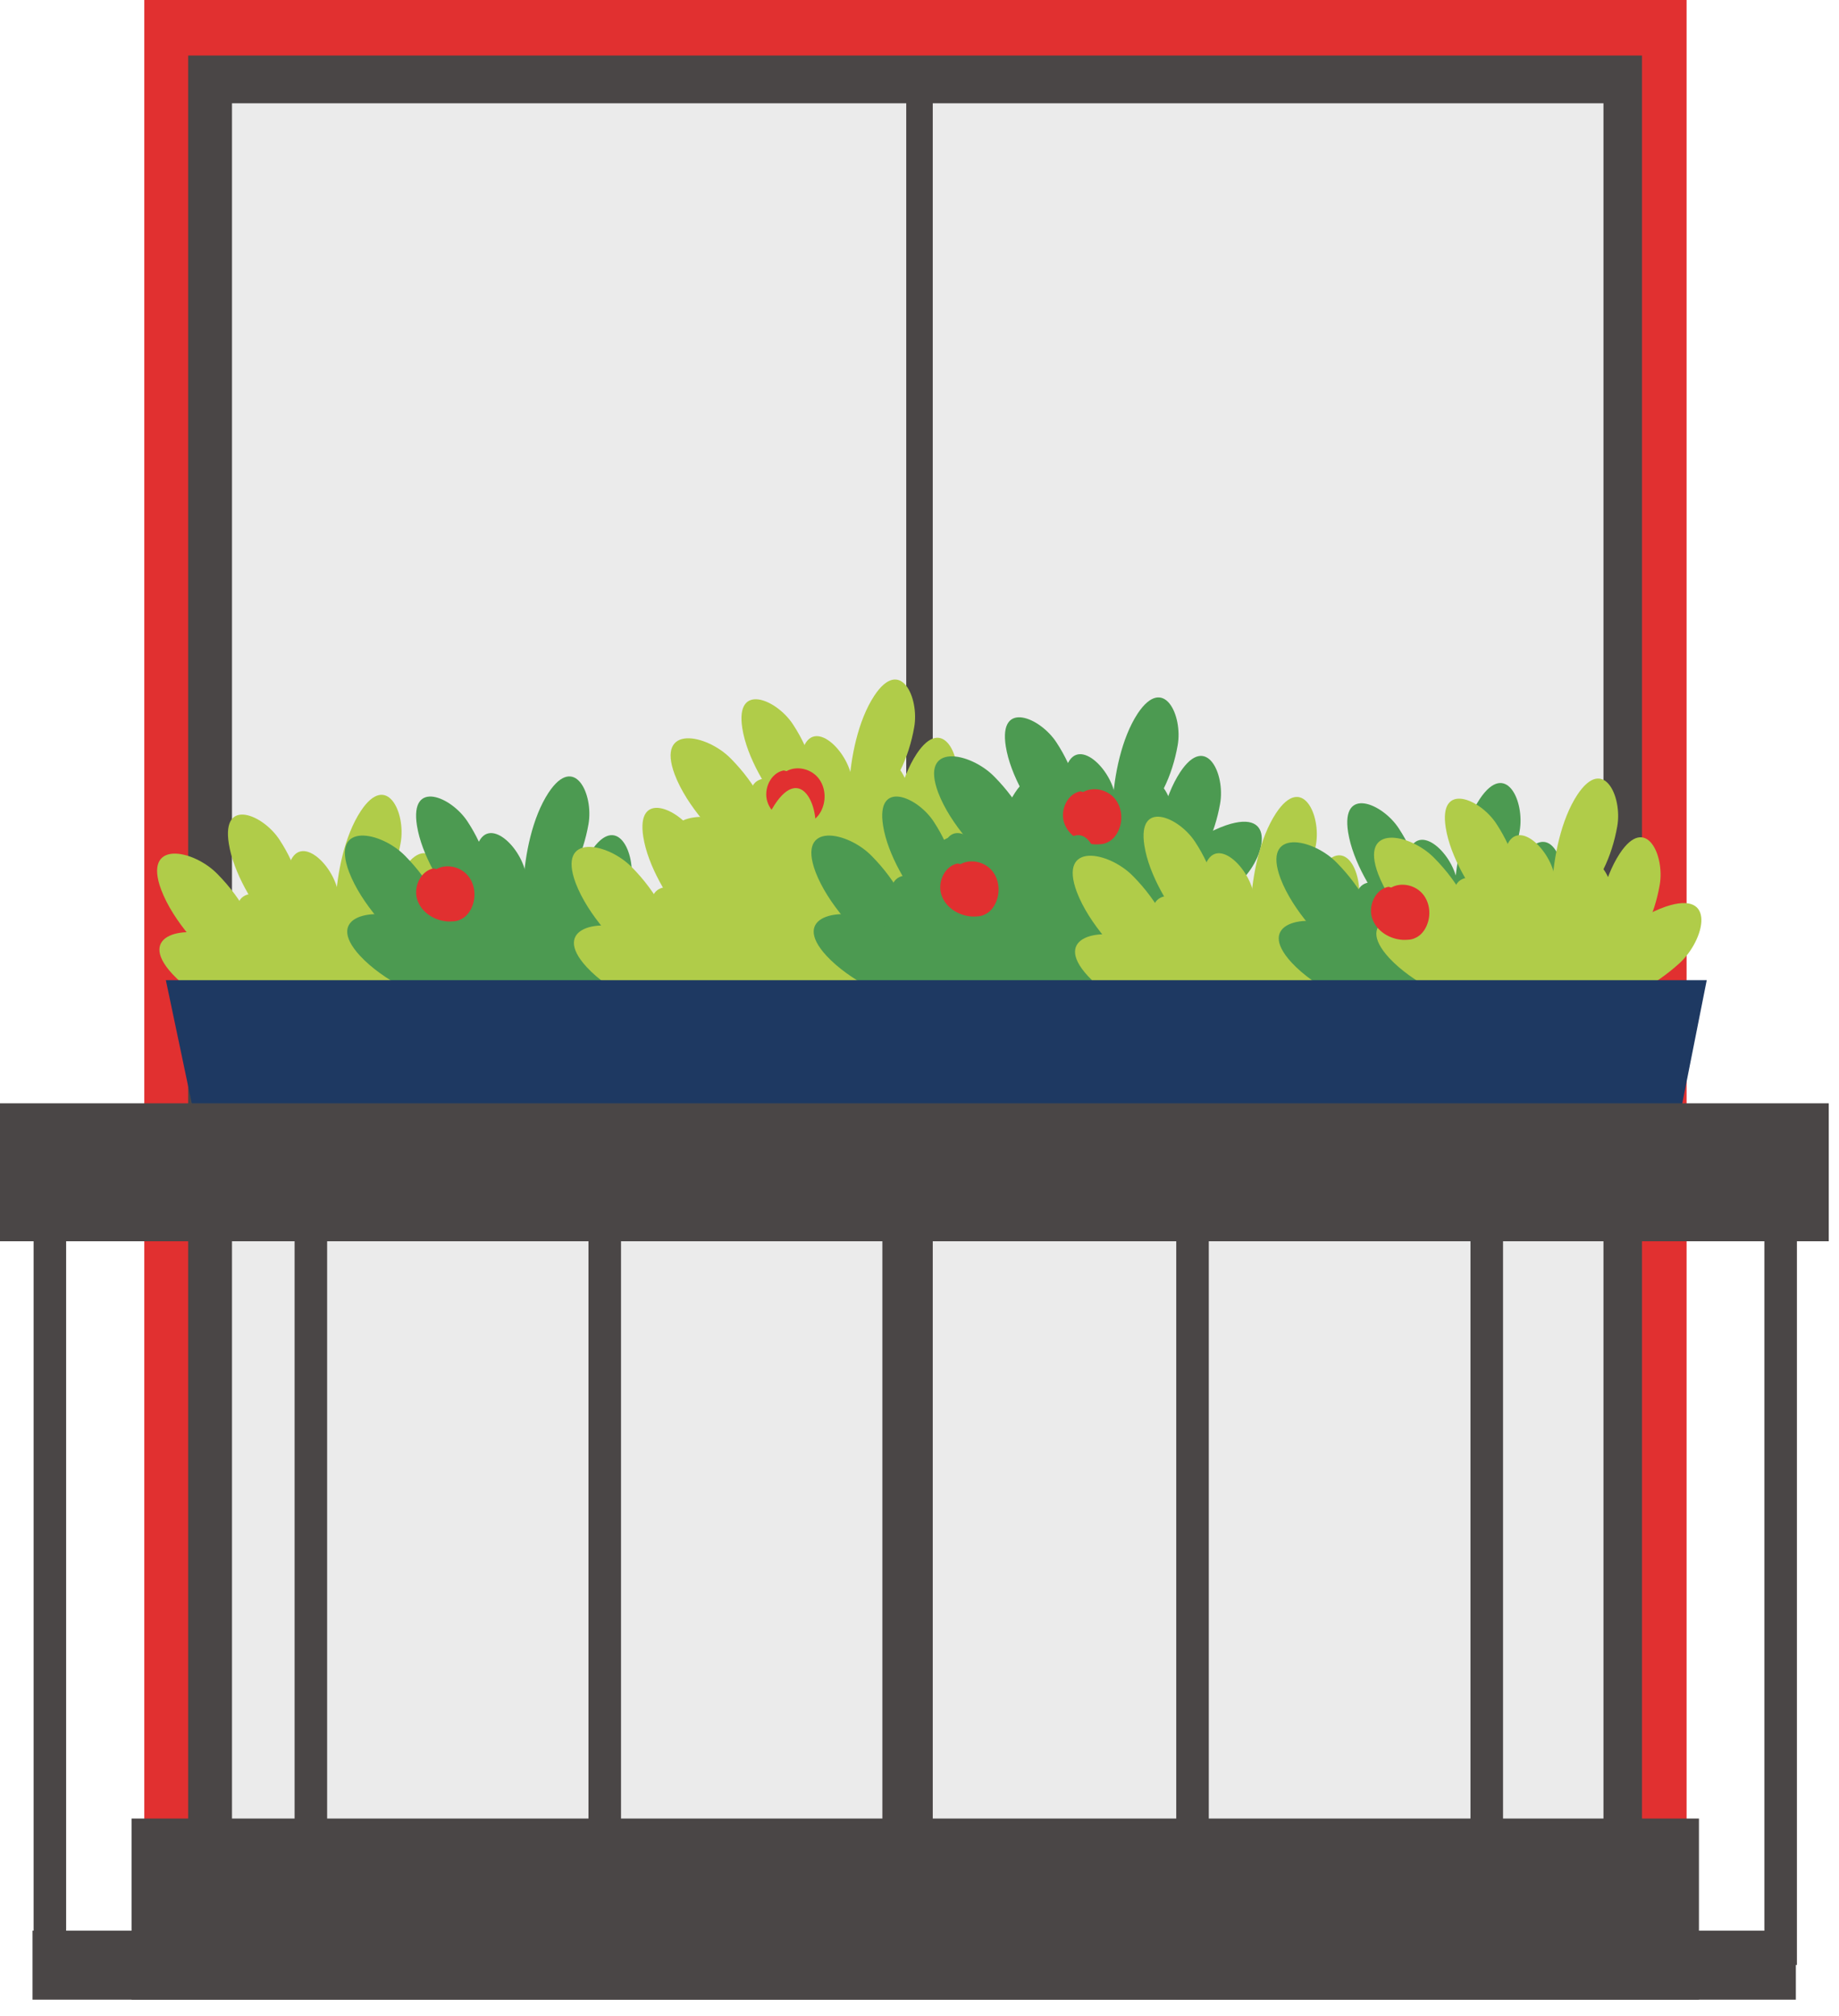 <svg width="52" height="57" viewBox="0 0 52 57" fill="none" xmlns="http://www.w3.org/2000/svg">
<path d="M47.69 0H4.08V54.62H47.69V0Z" fill="#E13030"/>
<path d="M46.43 1.57H5.32V53.06H46.43V1.57Z" fill="#4A4646"/>
<path d="M45.34 2.92H6.56V52.62H45.34V2.92Z" fill="#EBEBEB"/>
<mask id="mask0_56_17901" style="mask-type:luminance" maskUnits="userSpaceOnUse" x="6" y="2" width="40" height="51">
<path d="M45.34 2.92H6.56V52.62H45.34V2.92Z" fill="white"/>
</mask>
<path d="M26 2V54" stroke="#4A4646" stroke-width="0.75" stroke-miterlimit="10"/>
<path d="M48.04 51.41H3.72V56.53H48.04V51.41Z" fill="#4A4646"/>
<path d="M21 24.28C21.14 24.39 21.29 24.5 21.46 24.53C21.63 24.56 21.84 24.5 21.92 24.34C21.97 24.25 21.97 24.14 21.96 24.03C21.88 23.05 21.36 22.15 20.67 21.45C19.99 20.75 18.54 20.46 19.08 21.9C19.42 22.79 20.26 23.7 20.99 24.28H21Z" fill="#B0CC49"/>
<path d="M23.17 24.15C23.23 24.29 23.31 24.44 23.43 24.53C23.55 24.63 23.74 24.66 23.86 24.57C23.93 24.52 23.98 24.43 24.01 24.34C24.34 23.55 24.29 22.64 24.04 21.81C23.79 20.99 22.78 20.19 22.63 21.52C22.53 22.35 22.83 23.39 23.16 24.14L23.17 24.15Z" fill="#B0CC49"/>
<path d="M25.21 23.89C25.21 24.05 25.21 24.21 25.27 24.35C25.34 24.49 25.49 24.6 25.64 24.58C25.73 24.57 25.81 24.51 25.88 24.45C26.53 23.89 26.9 23.06 27.05 22.21C27.2 21.37 26.66 20.2 25.92 21.31C25.46 22.01 25.25 23.07 25.21 23.89Z" fill="#B0CC49"/>
<path d="M24.01 22.24C24.01 22.4 24.01 22.56 24.07 22.7C24.14 22.84 24.29 22.95 24.44 22.93C24.53 22.92 24.61 22.86 24.68 22.8C25.33 22.24 25.7 21.41 25.85 20.56C26 19.72 25.46 18.55 24.72 19.67C24.26 20.37 24.05 21.43 24.01 22.25V22.24Z" fill="#B0CC49"/>
<path d="M22.21 22.97C22.31 23.09 22.42 23.21 22.56 23.27C22.7 23.33 22.89 23.31 22.99 23.19C23.05 23.12 23.07 23.02 23.08 22.93C23.19 22.08 22.9 21.21 22.43 20.49C21.97 19.77 20.78 19.27 20.99 20.59C21.12 21.41 21.68 22.34 22.21 22.97Z" fill="#B0CC49"/>
<path d="M24.77 24.65C24.65 24.79 24.54 24.93 24.5 25.1C24.46 25.27 24.52 25.48 24.67 25.57C24.76 25.62 24.87 25.62 24.98 25.62C25.96 25.58 26.88 25.08 27.61 24.42C28.33 23.76 28.67 22.33 27.22 22.82C26.32 23.13 25.38 23.94 24.77 24.65Z" fill="#B0CC49"/>
<path d="M23.7 25.06C23.7 25.24 23.7 25.42 23.79 25.58C23.87 25.74 24.05 25.86 24.22 25.83C24.32 25.81 24.41 25.74 24.49 25.67C25.21 25.01 25.6 24.04 25.73 23.06C25.86 22.09 25.2 20.78 24.4 22.08C23.9 22.89 23.71 24.12 23.7 25.05V25.06Z" fill="#B0CC49"/>
<path d="M23.02 25.53C23.15 25.65 23.29 25.77 23.46 25.82C23.63 25.87 23.84 25.82 23.93 25.67C23.99 25.58 23.99 25.47 23.99 25.36C23.99 24.38 23.54 23.44 22.91 22.68C22.28 21.93 20.87 21.53 21.29 23C21.55 23.92 22.32 24.89 23 25.53H23.02Z" fill="#B0CC49"/>
<path d="M22.04 25.76C22.21 25.81 22.39 25.86 22.57 25.82C22.74 25.79 22.91 25.65 22.93 25.47C22.93 25.36 22.9 25.26 22.85 25.17C22.41 24.29 21.59 23.65 20.69 23.26C19.79 22.87 18.35 23.14 19.39 24.27C20.04 24.97 21.16 25.5 22.05 25.76H22.04Z" fill="#B0CC49"/>
<path d="M28.45 24.79C28.59 24.9 28.74 25.01 28.91 25.04C29.08 25.07 29.29 25.01 29.37 24.85C29.42 24.76 29.42 24.65 29.41 24.54C29.33 23.56 28.81 22.66 28.12 21.96C27.44 21.26 25.99 20.97 26.53 22.41C26.87 23.3 27.71 24.21 28.44 24.79H28.45Z" fill="#4C9A51"/>
<path d="M30.62 24.66C30.68 24.8 30.76 24.95 30.88 25.04C31 25.14 31.19 25.17 31.31 25.08C31.38 25.03 31.43 24.94 31.46 24.85C31.79 24.06 31.74 23.15 31.49 22.32C31.24 21.5 30.23 20.7 30.08 22.03C29.98 22.86 30.28 23.9 30.61 24.65L30.62 24.66Z" fill="#4C9A51"/>
<path d="M32.66 24.4C32.66 24.56 32.66 24.72 32.72 24.86C32.79 25 32.94 25.11 33.09 25.09C33.18 25.08 33.26 25.02 33.33 24.96C33.98 24.4 34.35 23.57 34.5 22.72C34.65 21.88 34.11 20.71 33.37 21.83C32.91 22.53 32.7 23.59 32.66 24.41V24.4Z" fill="#4C9A51"/>
<path d="M31.46 22.75C31.46 22.91 31.46 23.07 31.52 23.21C31.59 23.35 31.74 23.46 31.89 23.44C31.98 23.43 32.06 23.37 32.13 23.31C32.78 22.75 33.15 21.92 33.3 21.07C33.45 20.23 32.91 19.06 32.17 20.17C31.71 20.87 31.5 21.93 31.46 22.75Z" fill="#4C9A51"/>
<path d="M29.66 23.48C29.76 23.6 29.87 23.72 30.01 23.78C30.15 23.84 30.34 23.82 30.44 23.7C30.5 23.63 30.52 23.53 30.53 23.44C30.64 22.59 30.35 21.72 29.88 21C29.42 20.28 28.23 19.78 28.44 21.1C28.57 21.92 29.13 22.85 29.66 23.48Z" fill="#4C9A51"/>
<path d="M32.22 25.16C32.1 25.3 31.99 25.44 31.95 25.61C31.91 25.78 31.97 25.99 32.12 26.08C32.21 26.13 32.32 26.13 32.43 26.13C33.41 26.09 34.33 25.59 35.06 24.93C35.78 24.27 36.12 22.84 34.67 23.33C33.77 23.64 32.83 24.45 32.22 25.16Z" fill="#4C9A51"/>
<path d="M31.15 25.57C31.15 25.75 31.15 25.93 31.24 26.09C31.32 26.25 31.5 26.37 31.67 26.34C31.77 26.32 31.86 26.25 31.94 26.18C32.66 25.52 33.05 24.55 33.18 23.57C33.31 22.6 32.65 21.29 31.85 22.59C31.35 23.4 31.16 24.63 31.15 25.56V25.57Z" fill="#4C9A51"/>
<path d="M30.47 26.04C30.6 26.16 30.74 26.28 30.91 26.33C31.08 26.38 31.29 26.33 31.38 26.18C31.44 26.09 31.44 25.98 31.44 25.87C31.44 24.89 30.99 23.95 30.36 23.19C29.73 22.44 28.32 22.04 28.74 23.51C29 24.43 29.77 25.4 30.45 26.04H30.47Z" fill="#4C9A51"/>
<path d="M29.49 26.27C29.66 26.32 29.84 26.37 30.02 26.33C30.19 26.3 30.36 26.16 30.38 25.98C30.38 25.87 30.35 25.77 30.3 25.68C29.86 24.8 29.04 24.16 28.14 23.77C27.24 23.38 25.8 23.65 26.84 24.78C27.49 25.48 28.61 26.01 29.5 26.27H29.49Z" fill="#4C9A51"/>
<path d="M22.16 21.78C21.79 21.85 21.58 22.31 21.7 22.67C21.82 23.03 22.19 23.26 22.57 23.28C22.69 23.28 22.81 23.28 22.91 23.23C23.08 23.16 23.2 23 23.26 22.83C23.37 22.54 23.32 22.18 23.1 21.95C22.88 21.72 22.51 21.65 22.24 21.8" fill="#E13030"/>
<path d="M30.55 22.37C30.18 22.44 29.97 22.9 30.09 23.26C30.21 23.62 30.58 23.85 30.96 23.87C31.08 23.87 31.2 23.87 31.3 23.82C31.47 23.75 31.59 23.59 31.65 23.42C31.76 23.13 31.71 22.77 31.49 22.54C31.27 22.31 30.9 22.24 30.63 22.39" fill="#E13030"/>
<path d="M6.48 27.54C6.62 27.65 6.77 27.76 6.94 27.79C7.11 27.82 7.32 27.76 7.4 27.6C7.45 27.51 7.45 27.4 7.44 27.29C7.36 26.31 6.84 25.41 6.15 24.71C5.47 24.01 4.02 23.72 4.56 25.16C4.9 26.05 5.74 26.96 6.47 27.54H6.48Z" fill="#B0CC49"/>
<path d="M8.65 27.4C8.71 27.54 8.79 27.69 8.91 27.78C9.03 27.87 9.22 27.91 9.34 27.82C9.41 27.77 9.46 27.68 9.49 27.59C9.82 26.8 9.77 25.89 9.52 25.06C9.27 24.24 8.26 23.44 8.11 24.77C8.01 25.6 8.31 26.64 8.64 27.39L8.65 27.4Z" fill="#B0CC49"/>
<path d="M10.69 27.15C10.69 27.31 10.69 27.47 10.75 27.61C10.82 27.75 10.97 27.86 11.12 27.84C11.21 27.83 11.29 27.77 11.36 27.71C12.01 27.15 12.38 26.32 12.53 25.47C12.68 24.63 12.14 23.46 11.4 24.58C10.94 25.28 10.73 26.34 10.69 27.16V27.15Z" fill="#B0CC49"/>
<path d="M9.49 25.5C9.49 25.66 9.49 25.82 9.55 25.96C9.62 26.1 9.77 26.21 9.92 26.19C10.01 26.18 10.09 26.12 10.16 26.06C10.81 25.5 11.18 24.67 11.33 23.82C11.48 22.98 10.94 21.81 10.2 22.93C9.74 23.63 9.53 24.69 9.49 25.51V25.5Z" fill="#B0CC49"/>
<path d="M7.69 26.23C7.79 26.35 7.9 26.47 8.04 26.53C8.18 26.59 8.37 26.57 8.47 26.45C8.53 26.38 8.55 26.28 8.56 26.19C8.67 25.34 8.38 24.47 7.91 23.75C7.45 23.03 6.26 22.53 6.47 23.85C6.6 24.67 7.16 25.6 7.69 26.23Z" fill="#B0CC49"/>
<path d="M10.25 27.91C10.13 28.05 10.02 28.19 9.98 28.36C9.94 28.53 10 28.74 10.15 28.83C10.24 28.88 10.35 28.88 10.46 28.88C11.44 28.84 12.36 28.34 13.09 27.68C13.81 27.02 14.15 25.59 12.7 26.08C11.8 26.39 10.86 27.2 10.25 27.91Z" fill="#B0CC49"/>
<path d="M9.18 28.32C9.18 28.5 9.18 28.68 9.27 28.84C9.35 29 9.53 29.12 9.7 29.09C9.8 29.07 9.89 29 9.97 28.93C10.69 28.27 11.08 27.3 11.21 26.32C11.34 25.35 10.68 24.04 9.88 25.34C9.38 26.15 9.19 27.38 9.18 28.31V28.32Z" fill="#B0CC49"/>
<path d="M8.5 28.79C8.63 28.91 8.77 29.03 8.94 29.08C9.11 29.13 9.32 29.08 9.41 28.93C9.47 28.84 9.47 28.73 9.47 28.62C9.47 27.64 9.02 26.7 8.39 25.94C7.76 25.19 6.35 24.79 6.77 26.26C7.03 27.18 7.8 28.15 8.48 28.79H8.5Z" fill="#B0CC49"/>
<path d="M7.52 29.02C7.69 29.07 7.87 29.12 8.05 29.08C8.22 29.05 8.39 28.91 8.41 28.73C8.41 28.62 8.38 28.52 8.33 28.43C7.89 27.55 7.07 26.91 6.17 26.52C5.27 26.13 3.83 26.4 4.87 27.53C5.52 28.23 6.64 28.76 7.53 29.02H7.52Z" fill="#B0CC49"/>
<path d="M11.79 27.03C11.93 27.14 12.08 27.25 12.25 27.28C12.42 27.31 12.63 27.25 12.71 27.09C12.76 27 12.76 26.89 12.75 26.78C12.67 25.8 12.15 24.9 11.46 24.2C10.78 23.5 9.33 23.21 9.87 24.65C10.21 25.54 11.05 26.45 11.78 27.03H11.79Z" fill="#4C9A51"/>
<path d="M13.96 26.89C14.02 27.03 14.1 27.18 14.22 27.27C14.34 27.37 14.53 27.4 14.65 27.31C14.72 27.26 14.77 27.17 14.8 27.08C15.13 26.29 15.08 25.38 14.83 24.55C14.58 23.73 13.57 22.93 13.42 24.26C13.32 25.09 13.62 26.13 13.95 26.88L13.96 26.89Z" fill="#4C9A51"/>
<path d="M16 26.64C16 26.8 16 26.96 16.06 27.1C16.13 27.24 16.28 27.35 16.43 27.33C16.52 27.32 16.6 27.26 16.67 27.2C17.32 26.64 17.69 25.81 17.84 24.96C17.99 24.12 17.45 22.95 16.71 24.07C16.25 24.77 16.04 25.83 16 26.65V26.64Z" fill="#4C9A51"/>
<path d="M14.8 24.98C14.8 25.14 14.8 25.3 14.86 25.44C14.93 25.58 15.08 25.69 15.23 25.67C15.32 25.66 15.4 25.6 15.47 25.54C16.12 24.98 16.49 24.15 16.64 23.3C16.79 22.46 16.25 21.29 15.51 22.41C15.05 23.11 14.84 24.17 14.8 24.99V24.98Z" fill="#4C9A51"/>
<path d="M13.01 25.72C13.11 25.84 13.22 25.96 13.36 26.02C13.5 26.08 13.69 26.06 13.79 25.94C13.85 25.87 13.87 25.77 13.88 25.68C13.99 24.83 13.7 23.96 13.23 23.24C12.77 22.52 11.58 22.02 11.79 23.34C11.92 24.16 12.48 25.09 13.01 25.72Z" fill="#4C9A51"/>
<path d="M15.56 27.4C15.44 27.54 15.33 27.68 15.29 27.85C15.25 28.02 15.31 28.23 15.46 28.32C15.55 28.37 15.66 28.37 15.77 28.37C16.75 28.33 17.67 27.83 18.4 27.17C19.12 26.51 19.46 25.08 18.01 25.57C17.11 25.88 16.17 26.69 15.56 27.4Z" fill="#4C9A51"/>
<path d="M14.5 27.81C14.5 27.99 14.5 28.17 14.59 28.33C14.67 28.49 14.85 28.61 15.02 28.58C15.12 28.56 15.21 28.49 15.29 28.42C16.01 27.76 16.4 26.79 16.53 25.81C16.66 24.84 16 23.53 15.2 24.83C14.7 25.64 14.51 26.87 14.5 27.8V27.81Z" fill="#4C9A51"/>
<path d="M13.82 28.27C13.95 28.39 14.09 28.51 14.26 28.56C14.43 28.61 14.64 28.56 14.73 28.41C14.79 28.32 14.79 28.21 14.79 28.1C14.79 27.12 14.34 26.18 13.71 25.42C13.08 24.67 11.67 24.27 12.09 25.74C12.35 26.66 13.12 27.63 13.8 28.27H13.82Z" fill="#4C9A51"/>
<path d="M12.83 28.51C13 28.56 13.18 28.61 13.36 28.57C13.53 28.54 13.7 28.4 13.72 28.22C13.72 28.11 13.69 28.01 13.64 27.92C13.2 27.04 12.38 26.4 11.48 26.01C10.58 25.62 9.14 25.89 10.18 27.02C10.83 27.72 11.95 28.25 12.84 28.51H12.83Z" fill="#4C9A51"/>
<path d="M18.2 27.35C18.34 27.46 18.49 27.57 18.66 27.6C18.83 27.63 19.04 27.57 19.12 27.41C19.17 27.32 19.17 27.21 19.16 27.1C19.08 26.12 18.56 25.22 17.87 24.52C17.19 23.82 15.74 23.53 16.28 24.97C16.62 25.86 17.46 26.77 18.19 27.35H18.2Z" fill="#B0CC49"/>
<path d="M20.36 27.21C20.42 27.35 20.5 27.5 20.62 27.59C20.74 27.69 20.93 27.72 21.05 27.63C21.12 27.58 21.17 27.49 21.2 27.4C21.53 26.61 21.48 25.7 21.23 24.87C20.98 24.05 19.97 23.25 19.82 24.58C19.72 25.41 20.02 26.45 20.35 27.2L20.36 27.21Z" fill="#B0CC49"/>
<path d="M22.4 26.96C22.4 27.12 22.4 27.28 22.46 27.42C22.53 27.56 22.68 27.67 22.83 27.65C22.92 27.64 23 27.58 23.07 27.52C23.72 26.96 24.09 26.13 24.24 25.28C24.39 24.44 23.85 23.27 23.11 24.39C22.65 25.09 22.44 26.15 22.4 26.97V26.96Z" fill="#B0CC49"/>
<path d="M21.2 25.31C21.2 25.47 21.2 25.63 21.26 25.77C21.33 25.91 21.48 26.02 21.63 26C21.72 25.99 21.8 25.93 21.87 25.87C22.52 25.31 22.89 24.48 23.04 23.63C23.19 22.79 22.65 21.62 21.91 22.74C21.45 23.44 21.24 24.5 21.2 25.32V25.31Z" fill="#B0CC49"/>
<path d="M19.41 26.04C19.51 26.16 19.62 26.28 19.76 26.34C19.9 26.4 20.09 26.38 20.19 26.26C20.25 26.19 20.27 26.09 20.28 26C20.39 25.15 20.1 24.28 19.63 23.56C19.17 22.84 17.98 22.34 18.19 23.66C18.32 24.48 18.88 25.41 19.41 26.04Z" fill="#B0CC49"/>
<path d="M21.97 27.72C21.85 27.86 21.74 28 21.7 28.17C21.66 28.34 21.72 28.55 21.87 28.64C21.96 28.69 22.07 28.69 22.18 28.69C23.16 28.65 24.08 28.15 24.81 27.49C25.53 26.83 25.87 25.4 24.42 25.89C23.52 26.2 22.58 27.01 21.97 27.72Z" fill="#B0CC49"/>
<path d="M20.9 28.13C20.9 28.31 20.9 28.49 20.99 28.65C21.07 28.81 21.25 28.93 21.42 28.9C21.52 28.88 21.61 28.81 21.69 28.74C22.41 28.08 22.8 27.11 22.93 26.13C23.06 25.16 22.4 23.85 21.6 25.15C21.1 25.96 20.91 27.19 20.9 28.12V28.13Z" fill="#B0CC49"/>
<path d="M20.22 28.6C20.35 28.72 20.49 28.84 20.66 28.89C20.83 28.94 21.04 28.89 21.13 28.74C21.19 28.65 21.19 28.54 21.19 28.43C21.19 27.45 20.74 26.51 20.11 25.75C19.48 25 18.07 24.6 18.49 26.07C18.75 26.99 19.52 27.96 20.2 28.6H20.22Z" fill="#B0CC49"/>
<path d="M19.24 28.83C19.41 28.88 19.59 28.93 19.77 28.89C19.94 28.86 20.11 28.72 20.13 28.54C20.13 28.43 20.1 28.33 20.05 28.24C19.61 27.36 18.79 26.72 17.89 26.33C16.99 25.94 15.55 26.21 16.59 27.34C17.24 28.04 18.36 28.57 19.25 28.83H19.24Z" fill="#B0CC49"/>
<path d="M24.98 27.03C25.12 27.14 25.27 27.25 25.44 27.28C25.61 27.31 25.82 27.25 25.9 27.09C25.95 27 25.95 26.89 25.94 26.78C25.86 25.8 25.34 24.9 24.65 24.2C23.97 23.5 22.52 23.21 23.06 24.65C23.4 25.54 24.24 26.45 24.97 27.03H24.98Z" fill="#4C9A51"/>
<path d="M27.15 26.89C27.21 27.03 27.29 27.18 27.41 27.27C27.53 27.37 27.72 27.4 27.84 27.31C27.91 27.26 27.96 27.17 27.99 27.08C28.32 26.29 28.27 25.38 28.02 24.55C27.77 23.73 26.76 22.93 26.61 24.26C26.51 25.09 26.81 26.13 27.14 26.88L27.15 26.89Z" fill="#4C9A51"/>
<path d="M29.19 26.64C29.19 26.8 29.19 26.96 29.25 27.1C29.32 27.24 29.47 27.35 29.62 27.33C29.71 27.32 29.79 27.26 29.86 27.2C30.51 26.64 30.88 25.81 31.03 24.96C31.18 24.12 30.64 22.95 29.9 24.07C29.44 24.77 29.23 25.83 29.19 26.65V26.64Z" fill="#4C9A51"/>
<path d="M27.99 24.98C27.99 25.14 27.99 25.3 28.05 25.44C28.12 25.58 28.27 25.69 28.42 25.67C28.51 25.66 28.59 25.6 28.66 25.54C29.31 24.98 29.68 24.15 29.83 23.3C29.98 22.46 29.44 21.29 28.7 22.41C28.24 23.11 28.03 24.17 27.99 24.99V24.98Z" fill="#4C9A51"/>
<path d="M26.19 25.72C26.29 25.84 26.4 25.96 26.54 26.02C26.68 26.08 26.87 26.06 26.97 25.94C27.03 25.87 27.05 25.77 27.06 25.68C27.17 24.83 26.88 23.96 26.41 23.24C25.95 22.52 24.76 22.02 24.97 23.34C25.1 24.16 25.66 25.09 26.19 25.72Z" fill="#4C9A51"/>
<path d="M28.75 27.4C28.63 27.54 28.52 27.68 28.48 27.85C28.44 28.02 28.5 28.23 28.65 28.32C28.74 28.37 28.85 28.37 28.96 28.37C29.94 28.33 30.86 27.83 31.59 27.17C32.31 26.51 32.65 25.08 31.2 25.57C30.3 25.88 29.36 26.69 28.75 27.4Z" fill="#4C9A51"/>
<path d="M27.68 27.81C27.68 27.99 27.68 28.17 27.77 28.33C27.85 28.49 28.03 28.61 28.2 28.58C28.3 28.56 28.39 28.49 28.47 28.42C29.19 27.76 29.58 26.79 29.71 25.81C29.84 24.84 29.18 23.53 28.38 24.83C27.88 25.64 27.69 26.87 27.68 27.8V27.81Z" fill="#4C9A51"/>
<path d="M27 28.27C27.13 28.39 27.27 28.51 27.44 28.56C27.61 28.61 27.82 28.56 27.91 28.41C27.97 28.32 27.97 28.21 27.97 28.1C27.97 27.12 27.52 26.18 26.89 25.42C26.26 24.67 24.85 24.27 25.27 25.74C25.53 26.66 26.3 27.63 26.98 28.27H27Z" fill="#4C9A51"/>
<path d="M26.02 28.51C26.19 28.56 26.37 28.61 26.55 28.57C26.72 28.54 26.89 28.4 26.91 28.22C26.91 28.11 26.88 28.01 26.83 27.92C26.39 27.04 25.57 26.4 24.67 26.01C23.77 25.62 22.33 25.89 23.37 27.02C24.02 27.72 25.14 28.25 26.03 28.51H26.02Z" fill="#4C9A51"/>
<path d="M32.37 27.6C32.51 27.71 32.66 27.82 32.83 27.85C33 27.88 33.21 27.82 33.29 27.66C33.34 27.57 33.34 27.46 33.33 27.35C33.25 26.37 32.73 25.47 32.04 24.77C31.36 24.07 29.91 23.78 30.45 25.22C30.79 26.11 31.63 27.02 32.36 27.6H32.37Z" fill="#B0CC49"/>
<path d="M34.54 27.46C34.6 27.6 34.68 27.75 34.8 27.84C34.92 27.94 35.11 27.97 35.23 27.88C35.3 27.83 35.35 27.74 35.38 27.65C35.71 26.86 35.66 25.95 35.41 25.12C35.16 24.3 34.15 23.5 34 24.83C33.9 25.66 34.2 26.7 34.53 27.45L34.54 27.46Z" fill="#B0CC49"/>
<path d="M36.57 27.21C36.57 27.37 36.57 27.53 36.63 27.67C36.7 27.81 36.85 27.92 37 27.9C37.09 27.89 37.17 27.83 37.24 27.77C37.89 27.21 38.26 26.38 38.41 25.53C38.56 24.69 38.02 23.52 37.28 24.64C36.82 25.34 36.61 26.4 36.57 27.22V27.21Z" fill="#B0CC49"/>
<path d="M35.37 25.56C35.37 25.72 35.37 25.88 35.43 26.02C35.5 26.16 35.65 26.27 35.8 26.25C35.89 26.24 35.97 26.18 36.04 26.12C36.69 25.56 37.06 24.73 37.21 23.88C37.36 23.04 36.82 21.87 36.08 22.99C35.62 23.69 35.41 24.75 35.37 25.57V25.56Z" fill="#B0CC49"/>
<path d="M33.58 26.29C33.68 26.41 33.79 26.53 33.93 26.59C34.07 26.65 34.26 26.63 34.36 26.51C34.42 26.44 34.44 26.34 34.45 26.25C34.56 25.4 34.27 24.53 33.8 23.81C33.34 23.09 32.15 22.59 32.36 23.91C32.49 24.73 33.05 25.66 33.58 26.29Z" fill="#B0CC49"/>
<path d="M36.14 27.97C36.02 28.11 35.91 28.25 35.87 28.42C35.83 28.59 35.89 28.8 36.04 28.89C36.13 28.94 36.24 28.94 36.35 28.94C37.33 28.9 38.25 28.4 38.98 27.74C39.7 27.08 40.04 25.65 38.59 26.14C37.69 26.45 36.75 27.26 36.14 27.97Z" fill="#B0CC49"/>
<path d="M35.07 28.38C35.07 28.56 35.07 28.74 35.16 28.9C35.24 29.06 35.42 29.18 35.59 29.15C35.69 29.13 35.78 29.06 35.86 28.99C36.58 28.33 36.97 27.36 37.1 26.38C37.23 25.41 36.57 24.1 35.77 25.4C35.27 26.21 35.08 27.44 35.07 28.37V28.38Z" fill="#B0CC49"/>
<path d="M34.39 28.85C34.52 28.97 34.66 29.09 34.83 29.14C35 29.19 35.21 29.14 35.3 28.99C35.36 28.9 35.36 28.79 35.36 28.68C35.36 27.7 34.91 26.76 34.28 26C33.65 25.25 32.24 24.85 32.66 26.32C32.92 27.24 33.69 28.21 34.37 28.85H34.39Z" fill="#B0CC49"/>
<path d="M33.41 29.08C33.58 29.13 33.76 29.18 33.94 29.14C34.11 29.11 34.28 28.97 34.3 28.79C34.3 28.68 34.27 28.58 34.22 28.49C33.78 27.61 32.96 26.97 32.06 26.58C31.16 26.19 29.72 26.46 30.76 27.59C31.41 28.29 32.53 28.82 33.42 29.08H33.41Z" fill="#B0CC49"/>
<path d="M38.13 27.22C38.27 27.33 38.42 27.44 38.59 27.47C38.76 27.5 38.97 27.44 39.05 27.28C39.1 27.19 39.1 27.08 39.09 26.97C39.01 25.99 38.49 25.09 37.8 24.39C37.12 23.69 35.67 23.4 36.21 24.84C36.55 25.73 37.39 26.64 38.12 27.22H38.13Z" fill="#4C9A51"/>
<path d="M40.29 27.08C40.35 27.22 40.43 27.37 40.55 27.46C40.67 27.56 40.86 27.59 40.98 27.5C41.05 27.45 41.1 27.36 41.13 27.27C41.46 26.48 41.41 25.57 41.16 24.74C40.91 23.92 39.9 23.12 39.75 24.45C39.65 25.28 39.95 26.32 40.28 27.07L40.29 27.08Z" fill="#4C9A51"/>
<path d="M42.33 26.83C42.33 26.99 42.33 27.15 42.39 27.29C42.46 27.43 42.61 27.54 42.76 27.52C42.85 27.51 42.93 27.45 43 27.39C43.65 26.83 44.02 26 44.17 25.15C44.32 24.31 43.78 23.14 43.04 24.26C42.58 24.96 42.37 26.02 42.33 26.84V26.83Z" fill="#4C9A51"/>
<path d="M41.13 25.17C41.13 25.33 41.13 25.49 41.19 25.63C41.26 25.77 41.41 25.88 41.56 25.86C41.65 25.85 41.73 25.79 41.8 25.73C42.45 25.17 42.82 24.34 42.97 23.49C43.12 22.65 42.58 21.48 41.84 22.59C41.38 23.29 41.17 24.35 41.13 25.17Z" fill="#4C9A51"/>
<path d="M39.34 25.91C39.44 26.03 39.55 26.15 39.69 26.21C39.83 26.27 40.02 26.25 40.12 26.13C40.18 26.06 40.2 25.96 40.21 25.87C40.32 25.02 40.03 24.15 39.56 23.43C39.1 22.71 37.91 22.21 38.12 23.53C38.25 24.35 38.81 25.28 39.34 25.91Z" fill="#4C9A51"/>
<path d="M41.89 27.59C41.77 27.73 41.66 27.87 41.62 28.04C41.58 28.21 41.64 28.42 41.79 28.51C41.88 28.56 41.99 28.56 42.1 28.56C43.08 28.52 44 28.02 44.73 27.36C45.45 26.7 45.79 25.27 44.34 25.76C43.44 26.07 42.5 26.88 41.89 27.59Z" fill="#4C9A51"/>
<path d="M40.83 28C40.83 28.18 40.83 28.36 40.92 28.52C41 28.68 41.18 28.8 41.35 28.77C41.45 28.75 41.54 28.68 41.62 28.61C42.34 27.95 42.73 26.98 42.86 26C42.99 25.03 42.33 23.72 41.53 25.02C41.03 25.83 40.84 27.06 40.83 27.99V28Z" fill="#4C9A51"/>
<path d="M40.15 28.46C40.28 28.58 40.42 28.7 40.59 28.75C40.76 28.8 40.97 28.75 41.06 28.6C41.12 28.51 41.12 28.4 41.12 28.29C41.12 27.31 40.67 26.37 40.04 25.61C39.41 24.86 38 24.46 38.42 25.93C38.68 26.85 39.45 27.82 40.13 28.46H40.15Z" fill="#4C9A51"/>
<path d="M39.17 28.7C39.34 28.75 39.52 28.8 39.7 28.76C39.87 28.73 40.04 28.59 40.06 28.41C40.06 28.3 40.03 28.2 39.98 28.11C39.54 27.23 38.72 26.59 37.82 26.2C36.92 25.81 35.48 26.08 36.52 27.21C37.17 27.91 38.29 28.44 39.18 28.7H39.17Z" fill="#4C9A51"/>
<path d="M40.89 27.09C41.03 27.2 41.18 27.31 41.35 27.34C41.52 27.37 41.73 27.31 41.81 27.15C41.86 27.06 41.86 26.95 41.85 26.84C41.77 25.86 41.25 24.96 40.56 24.26C39.88 23.56 38.43 23.27 38.97 24.71C39.31 25.6 40.15 26.51 40.88 27.09H40.89Z" fill="#B0CC49"/>
<path d="M43.05 26.95C43.11 27.09 43.19 27.24 43.31 27.33C43.43 27.43 43.62 27.46 43.74 27.37C43.81 27.32 43.86 27.23 43.89 27.14C44.22 26.35 44.17 25.44 43.92 24.61C43.67 23.79 42.66 22.99 42.51 24.32C42.41 25.15 42.71 26.19 43.04 26.94L43.05 26.95Z" fill="#B0CC49"/>
<path d="M45.09 26.7C45.09 26.86 45.09 27.02 45.15 27.16C45.22 27.3 45.37 27.41 45.52 27.39C45.61 27.38 45.69 27.32 45.76 27.26C46.41 26.7 46.78 25.87 46.93 25.02C47.08 24.18 46.54 23.01 45.8 24.13C45.34 24.83 45.13 25.89 45.09 26.71V26.7Z" fill="#B0CC49"/>
<path d="M43.89 25.04C43.89 25.2 43.89 25.36 43.95 25.5C44.02 25.64 44.17 25.75 44.32 25.73C44.41 25.72 44.49 25.66 44.56 25.6C45.21 25.04 45.58 24.21 45.73 23.36C45.88 22.52 45.34 21.35 44.6 22.47C44.14 23.17 43.93 24.23 43.89 25.05V25.04Z" fill="#B0CC49"/>
<path d="M42.1 25.78C42.2 25.9 42.31 26.02 42.45 26.08C42.59 26.14 42.78 26.12 42.88 26C42.94 25.93 42.96 25.83 42.97 25.74C43.08 24.89 42.79 24.02 42.32 23.3C41.86 22.58 40.67 22.08 40.88 23.4C41.01 24.22 41.57 25.15 42.1 25.78Z" fill="#B0CC49"/>
<path d="M44.65 27.46C44.53 27.6 44.42 27.74 44.38 27.91C44.34 28.08 44.4 28.29 44.55 28.38C44.64 28.43 44.75 28.43 44.86 28.43C45.84 28.39 46.76 27.89 47.49 27.23C48.21 26.57 48.55 25.14 47.1 25.63C46.2 25.94 45.26 26.75 44.65 27.46Z" fill="#B0CC49"/>
<path d="M43.59 27.87C43.59 28.05 43.59 28.23 43.68 28.39C43.76 28.55 43.94 28.67 44.11 28.64C44.21 28.62 44.3 28.55 44.38 28.48C45.1 27.82 45.49 26.85 45.62 25.87C45.75 24.9 45.09 23.59 44.29 24.89C43.79 25.7 43.6 26.93 43.59 27.86V27.87Z" fill="#B0CC49"/>
<path d="M42.91 28.33C43.04 28.45 43.18 28.57 43.35 28.62C43.52 28.67 43.73 28.62 43.82 28.47C43.88 28.38 43.88 28.27 43.88 28.16C43.88 27.18 43.43 26.24 42.8 25.48C42.17 24.73 40.76 24.33 41.18 25.8C41.44 26.72 42.21 27.69 42.89 28.33H42.91Z" fill="#B0CC49"/>
<path d="M41.93 28.57C42.1 28.62 42.28 28.67 42.46 28.63C42.63 28.6 42.8 28.46 42.82 28.28C42.82 28.17 42.79 28.07 42.74 27.98C42.3 27.1 41.48 26.46 40.58 26.07C39.68 25.68 38.24 25.95 39.28 27.08C39.93 27.78 41.05 28.31 41.94 28.57H41.93Z" fill="#B0CC49"/>
<path d="M4.69 27.71H48.26L46.91 34.51H6.12L4.69 27.71Z" fill="#1E3962"/>
<path d="M12.26 24.55C11.89 24.62 11.68 25.08 11.8 25.44C11.92 25.8 12.29 26.03 12.67 26.05C12.79 26.05 12.91 26.05 13.01 26C13.18 25.93 13.3 25.77 13.36 25.6C13.47 25.31 13.42 24.95 13.2 24.72C12.98 24.49 12.61 24.42 12.34 24.57" fill="#E13030"/>
<path d="M39.26 25.07C38.89 25.14 38.68 25.6 38.8 25.96C38.92 26.32 39.29 26.55 39.67 26.57C39.79 26.57 39.91 26.57 40.01 26.52C40.18 26.45 40.3 26.29 40.36 26.12C40.47 25.83 40.42 25.47 40.2 25.24C39.98 25.01 39.61 24.94 39.34 25.09" fill="#E13030"/>
<path d="M27.08 24.41C26.71 24.48 26.5 24.94 26.62 25.3C26.74 25.66 27.11 25.89 27.49 25.91C27.61 25.91 27.73 25.91 27.83 25.86C28 25.79 28.12 25.63 28.18 25.46C28.29 25.17 28.24 24.81 28.02 24.58C27.8 24.35 27.43 24.28 27.16 24.43" fill="#E13030"/>
<path d="M50.78 54.58H0.92V56.53H50.78V54.58Z" fill="#4A4646"/>
<path d="M51.71 31.19H0V35.09H51.71V31.19Z" fill="#4A4646"/>
<path d="M0.95 34.11L0.95 55.55H1.87L1.87 34.11H0.95Z" fill="#4A4646"/>
<path d="M8.33 34.12L8.33 55.56H9.25L9.25 34.12H8.33Z" fill="#4A4646"/>
<path d="M16.64 34.11V55.55H17.56V34.11H16.64Z" fill="#4A4646"/>
<path d="M24.95 34.11V55.55H25.87V34.11H24.95Z" fill="#4A4646"/>
<path d="M33.26 35.08V56.52H34.18V35.08H33.26Z" fill="#4A4646"/>
<path d="M41.58 34.11V55.55H42.5V34.11H41.58Z" fill="#4A4646"/>
<path d="M49.89 34.11V55.55H50.81V34.11H49.89Z" fill="#4A4646"/>
</svg>
